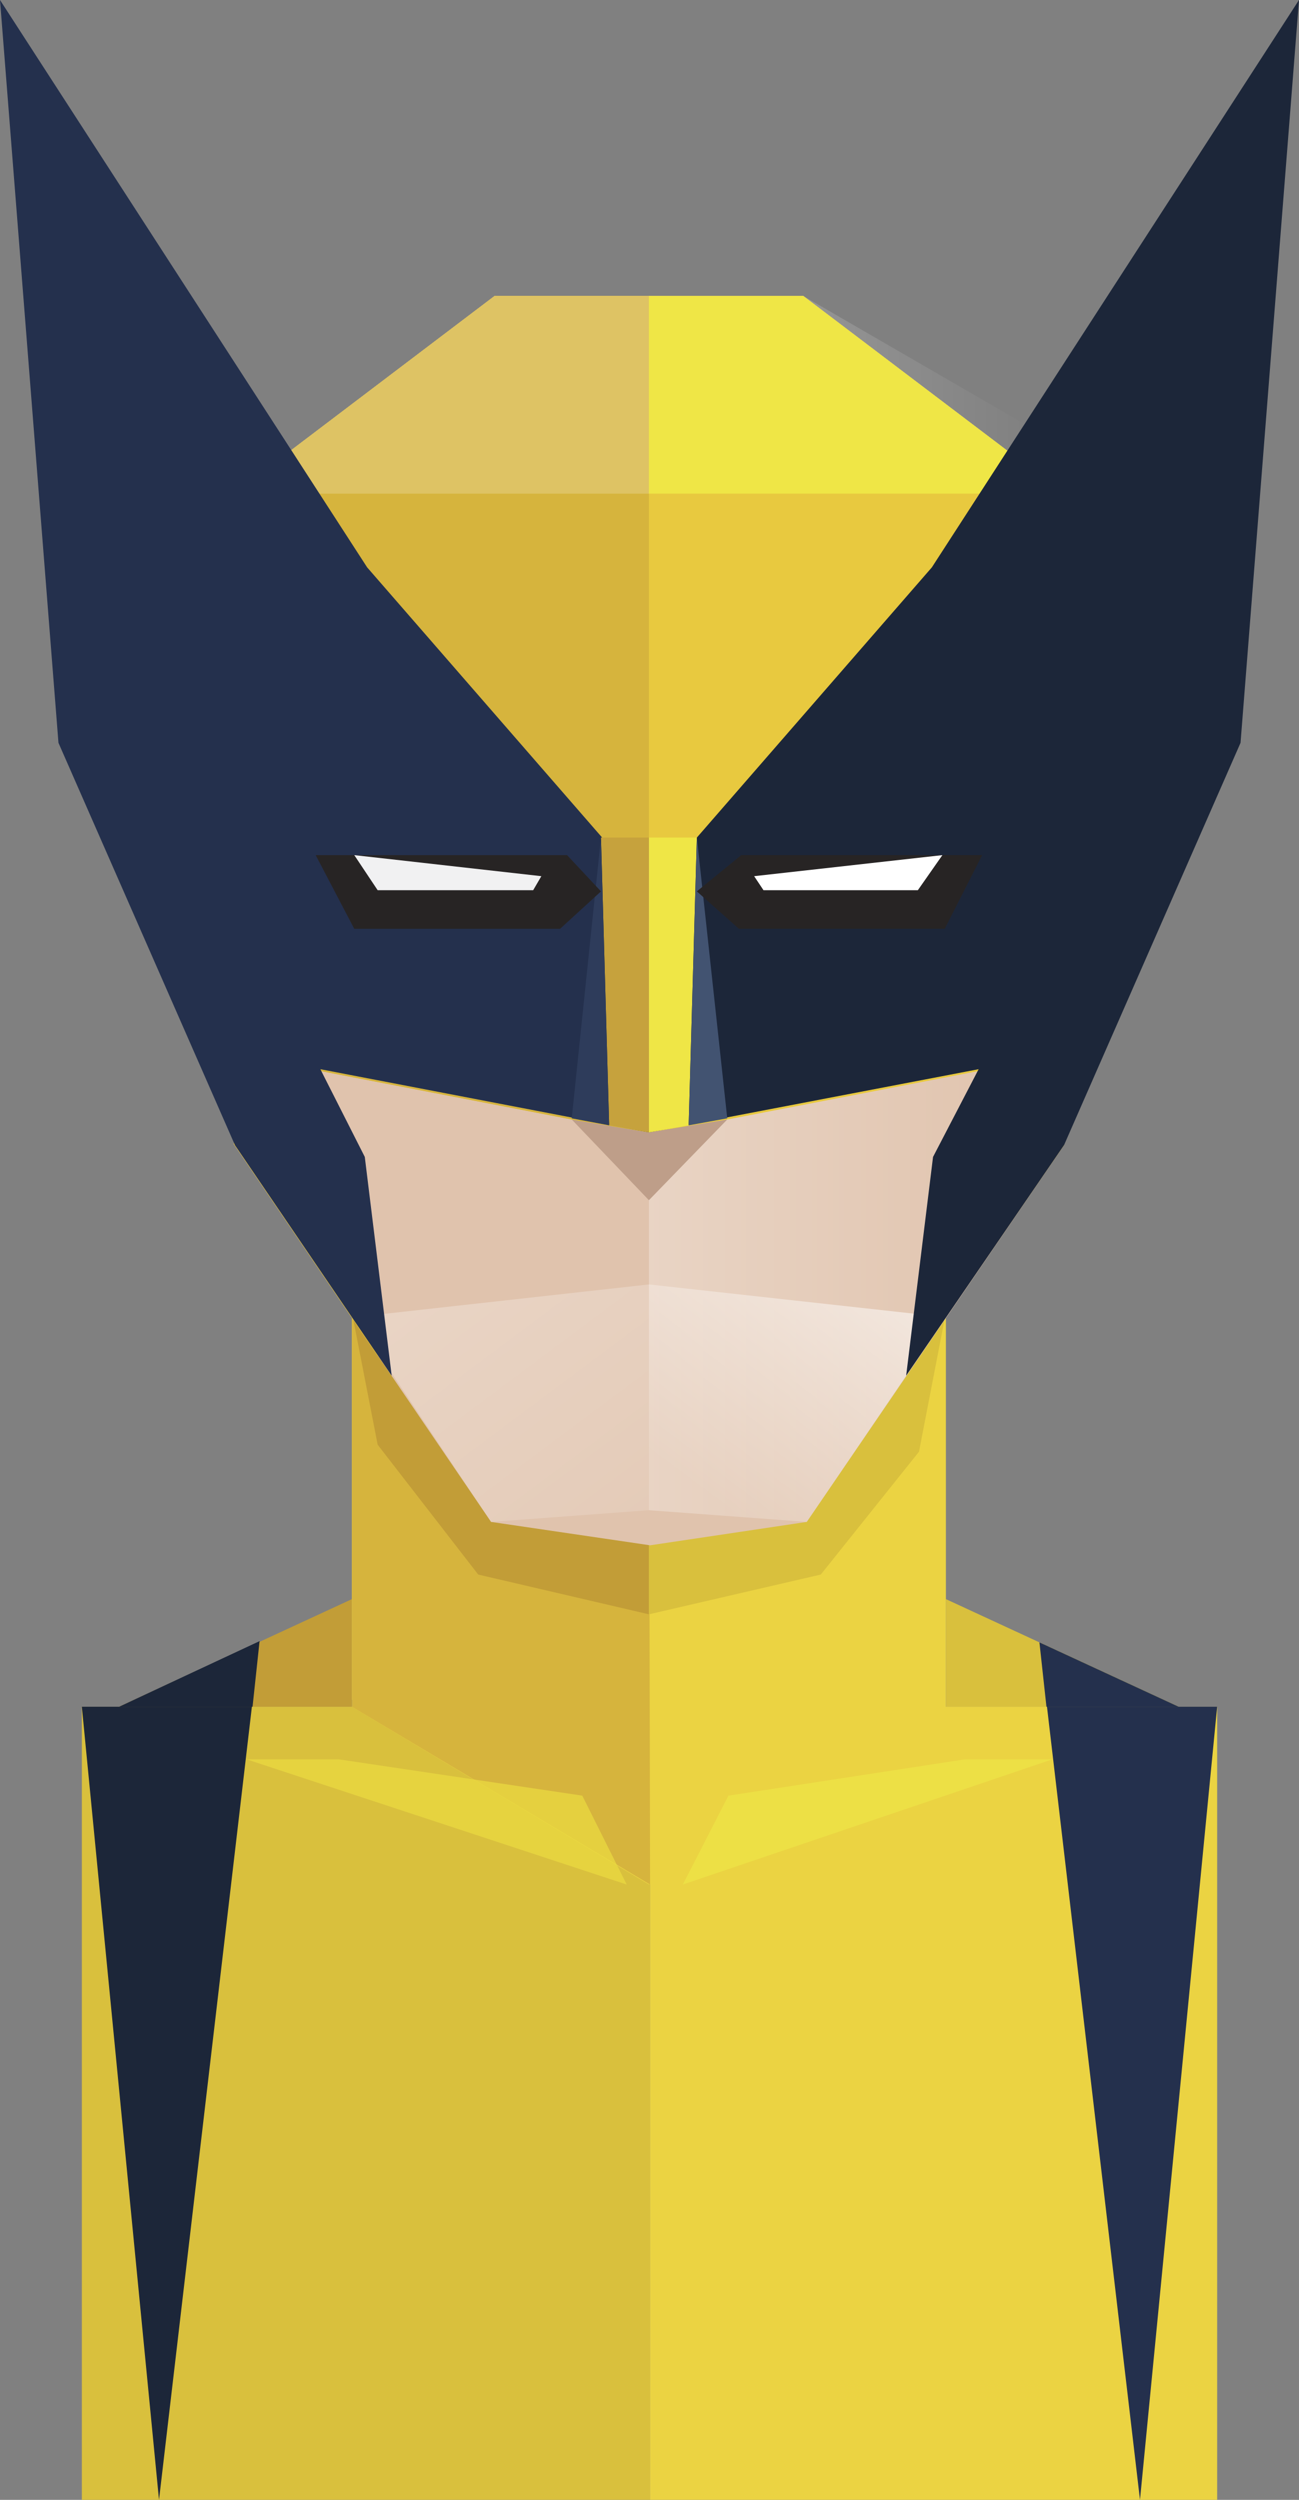 <?xml version="1.0" encoding="utf-8"?>
<!-- Generator: Adobe Illustrator 22.0.1, SVG Export Plug-In . SVG Version: 6.00 Build 0)  -->
<svg version="1.1" id="Capa_1" xmlns="http://www.w3.org/2000/svg" xmlns:xlink="http://www.w3.org/1999/xlink" x="0px" y="0px"
	 viewBox="0 0 111.1 213.7" style="enable-background:new 0 0 111.1 213.7;" xml:space="preserve">
<rect x="0" y="0" width="111.1" height="213.7" fill="#808080" stroke="none"/>
<style type="text/css">
	.st0{fill:#D9C03D;}
	.st1{fill:#EBD342;}
	.st2{fill:#1C2639;}
	.st3{fill:#24304D;}
	.st4{fill:#C29D37;}
	.st5{fill:#D6B43D;}
	.st6{opacity:0.7;fill:#ECDC41;}
	.st7{opacity:0.7;fill:#EFE646;}
	.st8{fill:#E0C3AD;}
	.st9{fill:url(#SVGID_1_);}
	.st10{fill:#BE9E89;}
	.st11{fill:#CDA9A1;}
	.st12{fill:url(#SVGID_2_);}
	.st13{fill:url(#SVGID_3_);}
	.st14{fill:url(#SVGID_4_);}
	.st15{fill:#E8C93F;}
	.st16{opacity:0.2;fill:#FFFFFF;}
	.st17{fill:#EFE646;}
	.st18{fill:#C6A23D;}
	.st19{fill:#2E3C5B;}
	.st20{fill:#425371;}
	.st21{fill:#272424;}
	.st22{fill:#FFFFFF;}
	.st23{fill:#F1F1F2;}
</style>
<g id="Wolverine">
	<g id="chest_13_">
		<rect x="7" y="145.9" class="st0" width="48.6" height="67.8"/>
		<rect x="55.6" y="145.9" class="st1" width="48.5" height="67.8"/>
		<polygon class="st2" points="13.6,213.7 7,145.9 10.2,145.9 22.2,140.3 		"/>
		<polygon class="st3" points="97.5,213.7 104.1,145.9 100.8,145.9 88.9,140.4 		"/>
	</g>
	<g id="neck_13_">
		<polygon class="st1" points="80.9,145.9 77.5,136.7 77.5,117.3 55.5,117.3 33.5,117.3 33.5,136.7 30.1,145.9 55.5,161.1 
			55.5,160.8 55.5,161.1 		"/>
		<polygon class="st4" points="30.1,136.7 10.2,145.9 30.1,145.9 		"/>
		<polygon class="st0" points="80.9,136.7 100.8,145.9 80.9,145.9 		"/>
		<polygon class="st1" points="80.9,145.9 55.6,161.1 30.1,145.3 30.1,112.2 80.9,112.2 		"/>
		<polygon class="st5" points="55.6,161.1 30.1,145.9 30.1,112.2 55.5,112.2 		"/>
		<polygon class="st4" points="55.5,112.2 30.1,112.2 32.3,123.5 40.9,134.6 55.5,138 		"/>
		<polygon class="st0" points="55.5,138 70.2,134.6 78.6,124.1 80.9,112.2 55.5,112.2 		"/>
		<polygon class="st6" points="49.8,153.5 29,150.4 21.1,150.4 53.6,161.1 		"/>
		<polygon class="st7" points="82.5,150.4 62.3,153.5 58.4,161.1 90,150.4 		"/>
		<polygon class="st2" points="22.2,140.3 10.2,145.9 21.6,145.9 		"/>
		<polygon class="st3" points="88.9,140.4 89.5,145.9 100.8,145.9 		"/>
	</g>
	<g id="face_12_">
		<polygon class="st8" points="68.7,25.3 55.5,25.3 42.3,25.3 20,42.2 20,97.8 42,130.1 55.6,132.1 69,130.1 91,97.9 91,42.2 		"/>
		<linearGradient id="SVGID_1_" gradientUnits="userSpaceOnUse" x1="-30.108" y1="77.742" x2="88.779" y2="77.742">
			<stop  offset="0" style="stop-color:#FFFFFF"/>
			<stop  offset="1" style="stop-color:#FFFFFF;stop-opacity:0"/>
		</linearGradient>
		<polygon class="st9" points="55.5,129.1 69,130.1 91,97.9 91,38.2 68.7,25.3 55.5,25.3 		"/>
		<polygon class="st10" points="48.9,95.7 55.5,102.6 62.2,95.7 		"/>
		<polygon class="st11" points="61.2,95.7 55.5,96.8 49.8,95.7 52,63.7 59,63.7 		"/>
		<linearGradient id="SVGID_2_" gradientUnits="userSpaceOnUse" x1="41.739" y1="80.235" x2="65.06" y2="80.235">
			<stop  offset="0" style="stop-color:#FFFFFF"/>
			<stop  offset="1" style="stop-color:#FFFFFF;stop-opacity:0"/>
		</linearGradient>
		<polygon class="st12" points="55.5,63.7 59,63.7 60.1,77.7 61.2,95.7 55.5,96.8 		"/>
		<linearGradient id="SVGID_3_" gradientUnits="userSpaceOnUse" x1="-37.64" y1="4.235" x2="70.369" y2="148.857">
			<stop  offset="0" style="stop-color:#FFFFFF"/>
			<stop  offset="1" style="stop-color:#FFFFFF;stop-opacity:0"/>
		</linearGradient>
		<polygon class="st13" points="30.3,112.6 42,130.1 55.5,129.1 55.5,109.8 		"/>
		
			<linearGradient id="SVGID_4_" gradientUnits="userSpaceOnUse" x1="3591.406" y1="91.561" x2="3617.083" y2="125.942" gradientTransform="matrix(-1 0 0 1 3674.899 0)">
			<stop  offset="0" style="stop-color:#FFFFFF"/>
			<stop  offset="1" style="stop-color:#FFFFFF;stop-opacity:0"/>
		</linearGradient>
		<polygon class="st14" points="80.9,112.6 69,130.1 55.5,129.1 55.5,109.8 		"/>
	</g>
	<g id="mask_8_">
		<polygon class="st15" points="68.7,25.3 55.9,25.3 42.3,25.3 20,42.2 20,97.8 32.3,115.9 30.3,98.9 26.6,91.4 48.9,95.7 
			55.5,96.8 62.2,95.7 84.5,91.4 80.9,112.6 91,97.9 91,42.2 		"/>
		<polygon class="st5" points="55.5,25.3 42.3,25.3 20,42.2 20,97.8 32.3,115.9 30.3,98.9 26.6,91.4 48.9,95.7 55.5,96.8 		"/>
		<polygon class="st16" points="20,42.2 42.3,25.3 55.5,25.3 55.5,42.2 		"/>
		<polygon class="st17" points="91,42.2 68.7,25.3 55.5,25.3 55.5,42.2 		"/>
		<polygon class="st2" points="59.6,71.6 79.7,48.5 111.1,0 106.1,63.5 91,97.9 77.5,117.6 79.8,98.9 83.7,91.4 55.5,96.8 		"/>
		<polygon class="st3" points="51.5,71.6 31.4,48.5 0,0 5,63.5 20.1,97.9 33.5,117.6 31.2,98.9 27.4,91.4 55.5,96.8 		"/>
		<polygon class="st17" points="55.5,96.8 55.5,71.6 59.6,71.6 58.9,96.2 		"/>
		<polygon class="st18" points="55.5,96.8 55.5,71.6 51.4,71.6 52.1,96.2 		"/>
		<polygon class="st19" points="48.9,95.6 51.4,71.6 52.1,96.2 		"/>
		<polygon class="st20" points="62.2,95.6 59.6,71.6 58.9,96.2 		"/>
	</g>
	<g id="eyes_8_">
		<polygon class="st21" points="27,73.1 48.5,73.1 51.4,76.2 47.9,79.4 30.3,79.4 		"/>
		<polygon class="st21" points="84,73.1 63.4,73.1 59.6,76.2 63.2,79.4 80.8,79.4 		"/>
		<polygon class="st22" points="80.6,73.1 64.5,74.9 65.3,76.1 78.5,76.1 		"/>
		<polygon class="st23" points="30.3,73.1 46.3,74.9 45.6,76.1 32.3,76.1 		"/>
	</g>
</g>
</svg>
